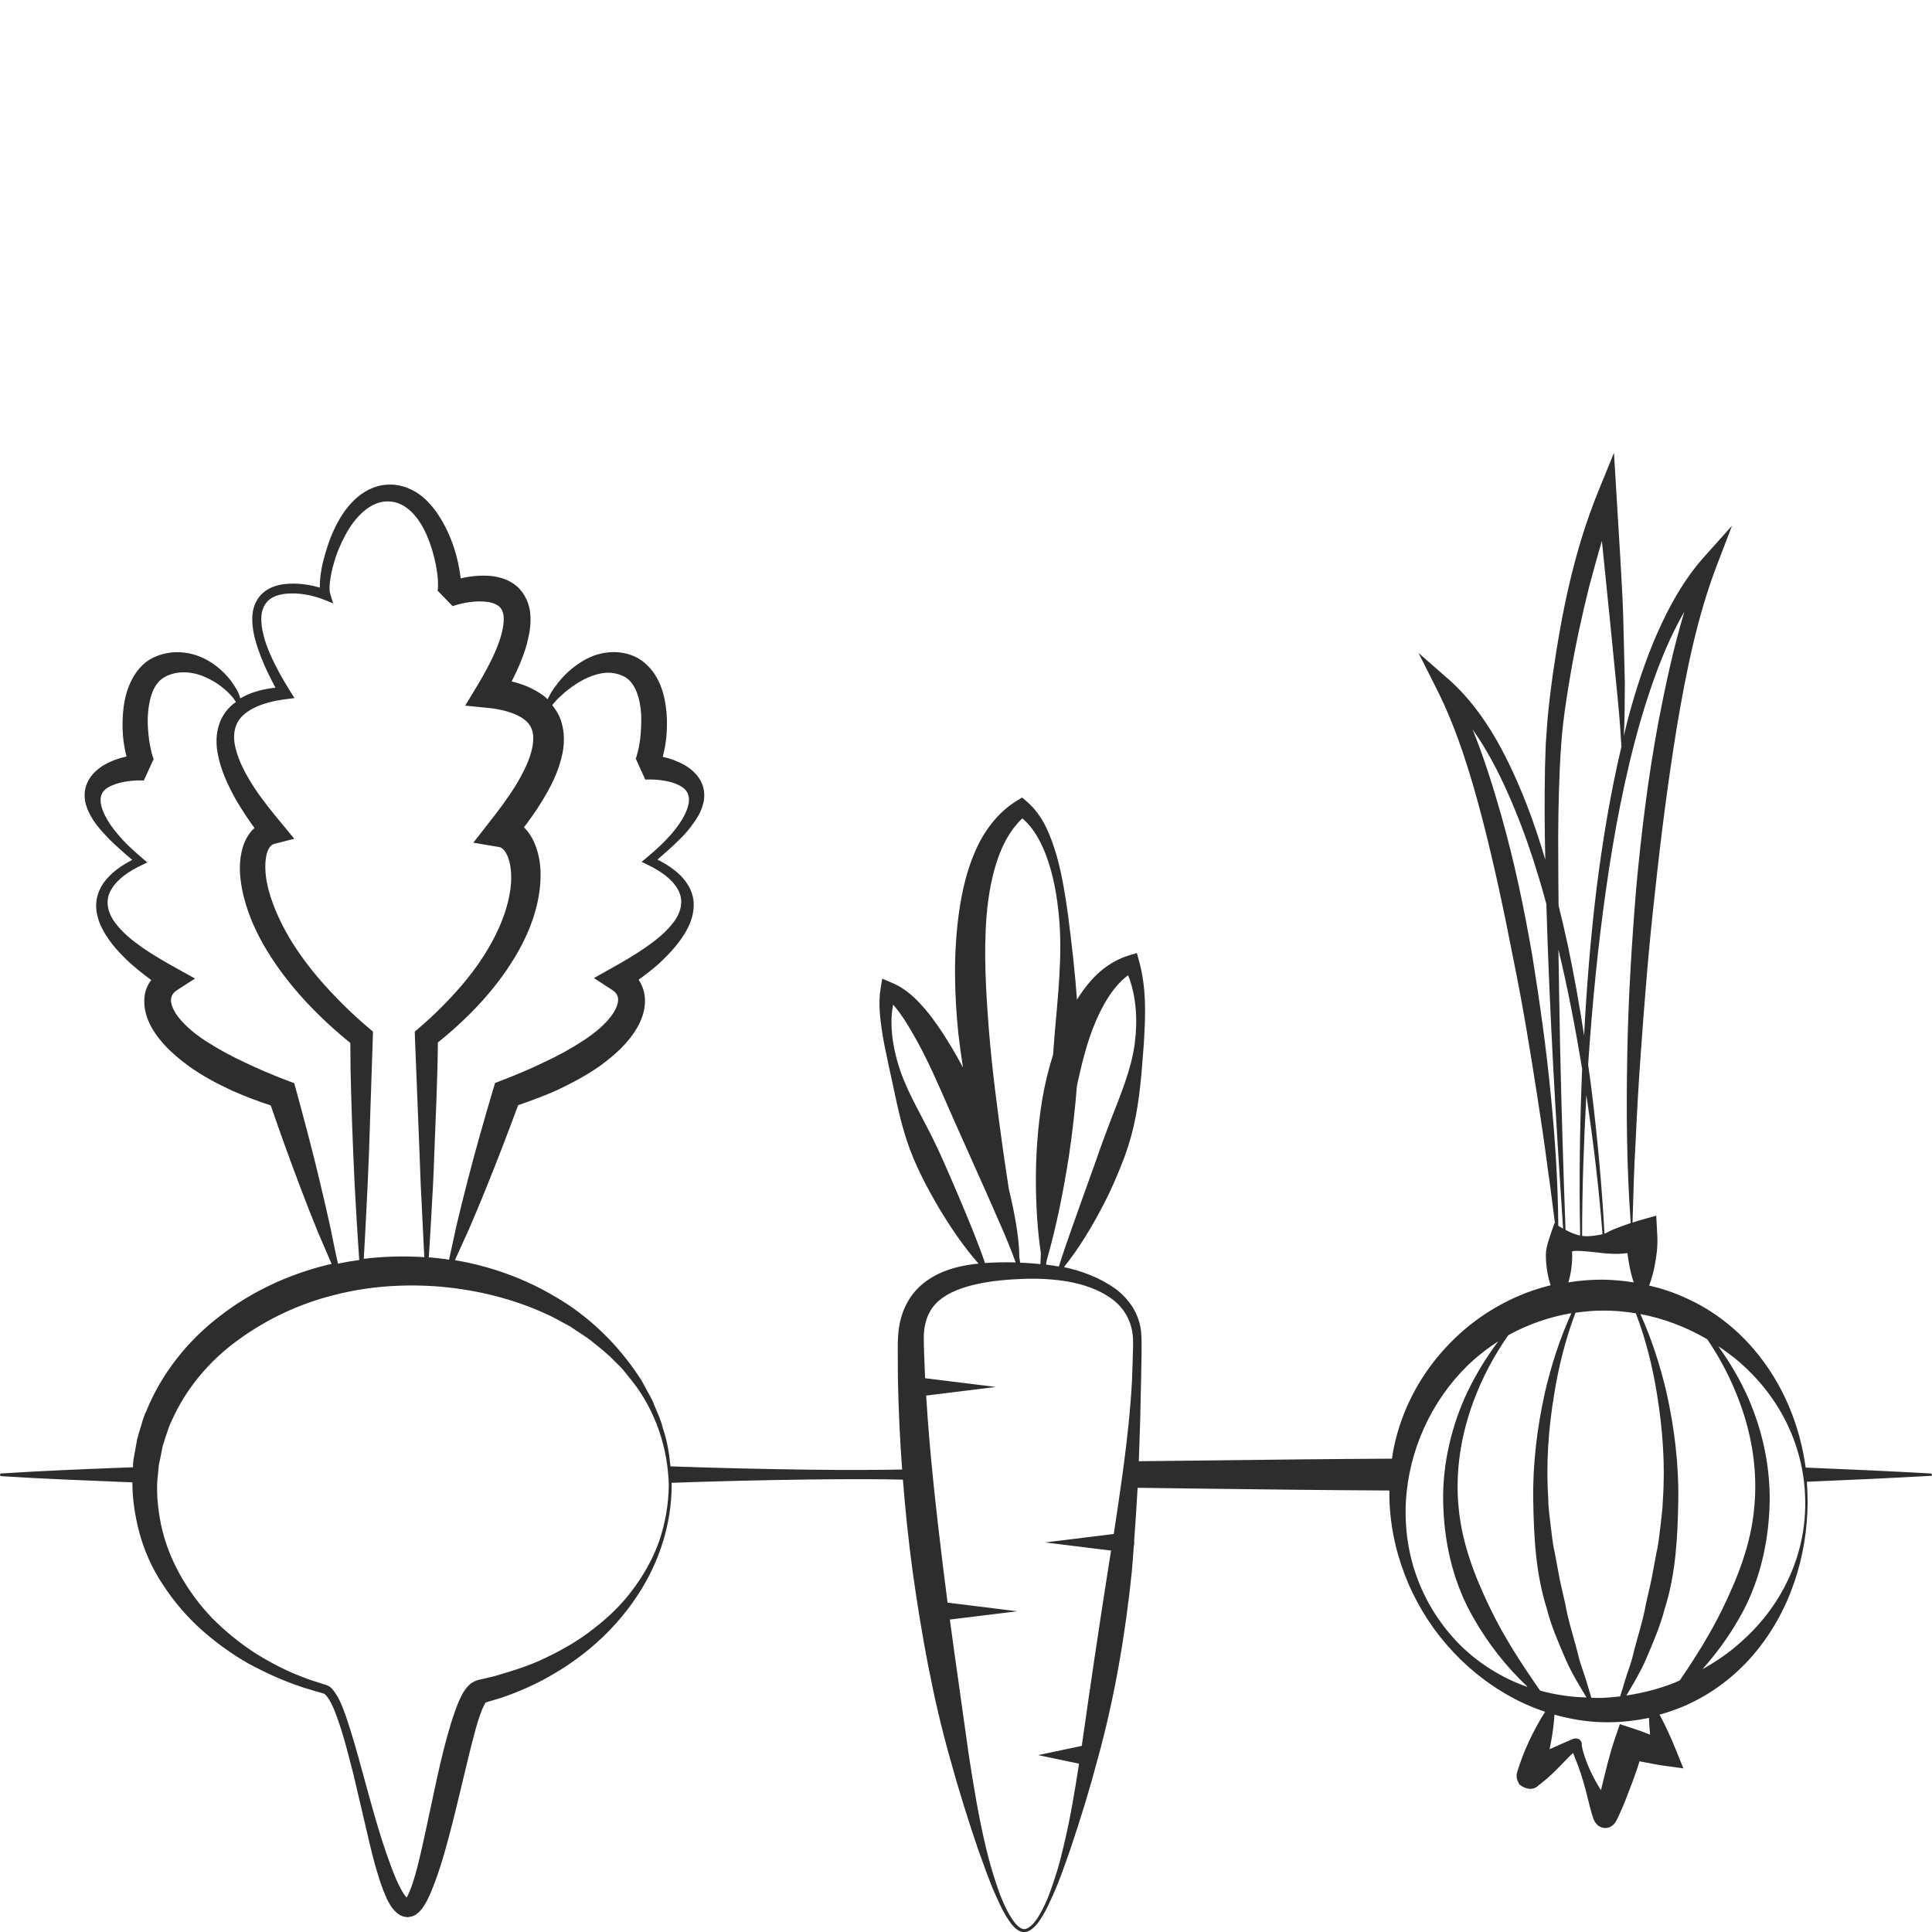 <?xml version="1.0" encoding="utf-8"?>
<!-- Generator: Adobe Illustrator 24.1.2, SVG Export Plug-In . SVG Version: 6.00 Build 0)  -->
<svg version="1.1" id="Layer_1" xmlns="http://www.w3.org/2000/svg" xmlns:xlink="http://www.w3.org/1999/xlink" x="0px" y="0px"
	 viewBox="0 0 128 128" style="enable-background:new 0 0 128 128;" xml:space="preserve">
<style type="text/css">
	.st0{fill:#2D2D2D;}
</style>
<g>
	<path class="st0" d="M128,97.72c0-0.05-0.04-0.1-0.09-0.1c-2.67-0.15-5.6-0.28-8.28-0.39c-0.39-2.82-1.5-5.57-3.42-7.82
		c-1.21-1.43-2.75-2.62-4.49-3.4c-0.79-0.37-1.61-0.64-2.46-0.84c0.15-0.41,0.27-0.82,0.35-1.23c0.14-0.69,0.23-1.38,0.19-2.07
		l-0.07-1.33l-1.17,0.33c-0.13,0.04-0.26,0.08-0.4,0.13c0.05-1.83,0.1-3.65,0.21-5.48c0.08-1.84,0.19-3.68,0.32-5.52
		c0.26-3.67,0.55-7.34,0.97-11c0.39-3.66,0.86-7.3,1.45-10.92c0.61-3.61,1.34-7.23,2.63-10.61l1.01-2.64l-1.87,2.09
		c-1.34,1.51-2.3,3.26-3.09,5.05c-0.79,1.8-1.39,3.66-1.9,5.53c-0.11,0.42-0.21,0.84-0.31,1.26c0.07-1.16,0.06-2.32,0.07-3.48
		l-0.1-4.16c-0.03-1.39-0.13-2.77-0.2-4.15l-0.25-4.15L106.93,30l-1.06,2.6c-1.59,3.92-2.4,7.98-2.99,12.07
		c-0.14,1.02-0.27,2.04-0.36,3.08c-0.03,0.52-0.08,1.04-0.11,1.56l-0.05,1.55c-0.04,2.04-0.03,4.07,0.02,6.09
		c-0.37-1.23-0.76-2.44-1.23-3.64c-0.59-1.51-1.26-3-2.08-4.42c-0.83-1.41-1.82-2.76-3.09-3.88l-2-1.75l1.21,2.4
		c1.37,2.72,2.27,5.72,3.05,8.71c0.77,3.01,1.42,6.05,2.01,9.11c0.63,3.05,1.13,6.13,1.61,9.22c0.24,1.54,0.47,3.09,0.67,4.64
		c0.18,1.23,0.33,2.47,0.49,3.71l-0.03-0.02l-0.28,0.81c-0.12,0.36-0.24,0.72-0.28,1.07c-0.03,0.36,0,0.72,0.04,1.07
		c0.05,0.36,0.12,0.72,0.23,1.07c0.01,0.03,0.03,0.07,0.04,0.1c-0.75,0.18-1.49,0.43-2.2,0.74c-1.76,0.77-3.35,1.89-4.65,3.28
		c-1.31,1.38-2.34,3.03-2.99,4.8c-0.32,0.87-0.55,1.76-0.68,2.67c-3.87,0.02-8.48,0.07-12.26,0.12c-1.29,0.01-3.11,0.03-4.51,0.05
		c0.07-1.8,0.12-3.6,0.15-5.4l0.03-1.58c0-0.53,0.02-1.04-0.03-1.61c-0.06-0.56-0.25-1.11-0.55-1.6c-0.3-0.48-0.7-0.9-1.14-1.23
		c-1.04-0.74-2.21-1.18-3.42-1.44c1.04-1.3,1.88-2.72,2.64-4.18c0.42-0.81,0.79-1.65,1.13-2.5c0.35-0.85,0.63-1.72,0.84-2.62
		c0.42-1.8,0.54-3.66,0.68-5.48c0.11-1.82,0.2-3.68-0.33-5.56l-0.13-0.47l-0.56,0.17c-0.98,0.3-1.85,0.93-2.5,1.68
		c-0.34,0.39-0.64,0.81-0.91,1.24c-0.13-1.87-0.35-3.74-0.59-5.6c-0.18-1.32-0.39-2.63-0.75-3.93c-0.39-1.27-0.85-2.64-2.03-3.64
		l-0.26-0.22l-0.35,0.21c-1.25,0.76-2.16,1.99-2.73,3.28c-0.58,1.3-0.89,2.66-1.09,4.02c-0.39,2.72-0.33,5.43-0.06,8.1
		c0.09,0.76,0.19,1.52,0.31,2.28c-0.3-0.57-0.62-1.13-0.96-1.68c-0.46-0.75-0.95-1.48-1.53-2.17c-0.59-0.68-1.23-1.35-2.22-1.77
		l-0.64-0.27l-0.1,0.61c-0.16,0.93-0.06,1.81,0.05,2.65c0.12,0.85,0.3,1.67,0.48,2.5c0.37,1.64,0.66,3.33,1.19,4.94
		c0.53,1.61,1.32,3.1,2.17,4.55c0.77,1.27,1.6,2.5,2.59,3.63c-0.1,0.01-0.21,0.02-0.31,0.03c-1.09,0.14-2.24,0.44-3.24,1.19
		c-0.5,0.38-0.93,0.88-1.22,1.45c-0.3,0.57-0.46,1.19-0.53,1.79c-0.07,0.63-0.05,1.13-0.05,1.66l0.01,1.59
		c0.04,1.98,0.13,3.96,0.28,5.93c-1.54,0.03-3.66,0.04-6.12,0.01c-2.65-0.03-6.56-0.12-9.23-0.22c-0.08-0.85-0.22-1.7-0.5-2.51
		c-0.14-0.62-0.44-1.19-0.67-1.79c-0.13-0.29-0.3-0.56-0.45-0.84c-0.15-0.28-0.29-0.57-0.48-0.83c-1.41-2.13-3.3-3.98-5.55-5.28
		c-2.02-1.2-4.29-2.02-6.63-2.41c0.31-0.68,0.61-1.36,0.92-2.03c0.41-0.96,0.82-1.92,1.2-2.88c0.72-1.77,1.4-3.56,2.07-5.36
		c0.87-0.3,1.74-0.62,2.59-1c0.98-0.47,1.96-0.98,2.87-1.63c0.9-0.67,1.8-1.42,2.45-2.55c0.31-0.56,0.57-1.26,0.47-2.08
		c-0.05-0.37-0.19-0.74-0.4-1.05c0.47-0.34,0.92-0.69,1.36-1.08c0.7-0.66,1.39-1.38,1.87-2.29c0.24-0.46,0.41-0.98,0.42-1.54
		c0.02-0.55-0.18-1.1-0.48-1.52c-0.29-0.43-0.68-0.76-1.07-1.03c-0.27-0.19-0.56-0.35-0.85-0.5c0.51-0.44,1.02-0.89,1.5-1.37
		c0.3-0.3,0.58-0.61,0.83-0.97c0.26-0.34,0.5-0.73,0.65-1.2c0.16-0.46,0.18-1.06-0.07-1.58c-0.25-0.52-0.67-0.88-1.09-1.13
		c-0.48-0.27-0.97-0.45-1.47-0.56c0.08-0.32,0.15-0.63,0.19-0.94c0.1-0.66,0.11-1.33,0.06-2c-0.07-0.67-0.19-1.36-0.51-2.04
		c-0.31-0.66-0.85-1.32-1.59-1.66c-0.72-0.33-1.5-0.36-2.2-0.21c-0.71,0.15-1.31,0.5-1.83,0.9c-0.53,0.4-0.96,0.89-1.33,1.41
		c-0.16,0.23-0.3,0.48-0.42,0.73c-0.11-0.1-0.21-0.2-0.33-0.28c-0.67-0.48-1.37-0.74-2.05-0.9c0.22-0.45,0.44-0.9,0.63-1.38
		c0.18-0.46,0.35-0.94,0.46-1.46c0.12-0.51,0.2-1.06,0.14-1.67c-0.05-0.6-0.34-1.32-0.88-1.79c-0.54-0.47-1.18-0.63-1.73-0.69
		c-0.72-0.06-1.37,0.01-2,0.16c0-0.03,0-0.06-0.01-0.08c-0.05-0.4-0.12-0.78-0.21-1.16c-0.18-0.75-0.44-1.48-0.8-2.18
		c-0.36-0.69-0.8-1.37-1.43-1.92c-0.62-0.55-1.5-0.92-2.36-0.87c-0.87,0.02-1.67,0.46-2.24,1.02c-0.58,0.56-0.99,1.22-1.31,1.9
		c-0.33,0.68-0.55,1.4-0.74,2.12c-0.09,0.36-0.16,0.73-0.2,1.11c-0.02,0.19-0.03,0.38-0.03,0.58c0,0.03,0,0.06,0,0.09
		c-0.76-0.22-1.55-0.32-2.36-0.23c-0.49,0.06-1,0.22-1.42,0.59c-0.41,0.36-0.64,0.91-0.68,1.41c-0.09,1.03,0.24,1.96,0.57,2.85
		c0.27,0.69,0.6,1.36,0.95,2.01c-0.79,0.09-1.59,0.27-2.33,0.71c-0.11-0.45-0.39-0.84-0.65-1.21c-0.39-0.48-0.85-0.92-1.41-1.25
		c-1.1-0.67-2.62-0.88-3.95-0.11c-0.66,0.41-1.09,1.07-1.35,1.71c-0.27,0.64-0.37,1.3-0.42,1.95c-0.04,0.65-0.03,1.28,0.07,1.92
		c0.04,0.28,0.1,0.56,0.17,0.84c-0.5,0.11-0.99,0.28-1.48,0.56c-0.42,0.25-0.85,0.61-1.1,1.14c-0.26,0.53-0.23,1.15-0.07,1.61
		c0.33,0.94,0.93,1.56,1.51,2.17c0.49,0.48,1,0.93,1.52,1.37c-0.71,0.37-1.4,0.83-1.91,1.54c-0.29,0.42-0.49,0.97-0.48,1.52
		c0.01,0.55,0.18,1.07,0.42,1.53c0.48,0.91,1.16,1.63,1.87,2.28c0.44,0.39,0.9,0.75,1.36,1.09C9.77,65.26,9.62,65.62,9.58,66
		c-0.1,0.81,0.16,1.51,0.46,2.07c0.65,1.12,1.55,1.88,2.45,2.55c0.91,0.66,1.89,1.17,2.87,1.63c0.85,0.38,1.71,0.7,2.58,0.99
		c0.63,1.84,1.29,3.67,1.98,5.48c0.37,0.99,0.76,1.97,1.16,2.95c0.3,0.69,0.59,1.38,0.89,2.07c-0.11,0.02-0.21,0.04-0.32,0.07
		c-2.55,0.63-4.99,1.76-7.09,3.39c-2.11,1.61-3.84,3.77-4.86,6.27c-0.15,0.3-0.25,0.63-0.34,0.95c-0.09,0.32-0.2,0.64-0.28,0.97
		l-0.18,1c-0.03,0.17-0.06,0.33-0.08,0.5l-0.01,0.32c-2.73,0.1-6.12,0.24-8.72,0.41C0.04,97.62,0,97.66,0,97.7
		c0,0.05,0.04,0.1,0.09,0.1c2.59,0.17,5.95,0.3,8.68,0.41c0,1.07,0.16,2.14,0.42,3.17c0.33,1.29,0.88,2.53,1.61,3.62
		c0.72,1.1,1.57,2.1,2.54,2.97c0.97,0.86,2.02,1.62,3.13,2.25c1.13,0.61,2.29,1.14,3.5,1.54c0.3,0.11,0.61,0.18,0.91,0.28l0.46,0.13
		l0.11,0.03c0.01,0.01,0.02,0.02,0.04,0.03c0.02-0.01,0.07,0.06,0.11,0.09c0.33,0.38,0.57,1,0.77,1.57c0.42,1.16,0.71,2.39,1.03,3.6
		l0.86,3.67c0.28,1.23,0.57,2.46,0.99,3.69c0.11,0.31,0.23,0.62,0.37,0.93c0.16,0.31,0.31,0.64,0.69,0.97
		c0.13,0.08,0.21,0.17,0.41,0.22c0.09,0.02,0.18,0.04,0.28,0.05c0.1-0.01,0.21-0.03,0.32-0.06c0.21-0.07,0.28-0.16,0.42-0.26
		c0.08-0.08,0.16-0.17,0.23-0.26c0.24-0.33,0.39-0.65,0.53-0.96c0.53-1.24,0.88-2.45,1.21-3.68c0.66-2.44,1.17-4.92,1.81-7.27
		c0.16-0.57,0.35-1.17,0.57-1.59c0.04-0.07,0.07-0.12,0.08-0.14l0.12-0.04l0.93-0.28c1.23-0.42,2.42-0.95,3.53-1.62
		c2.23-1.31,4.17-3.11,5.55-5.26c1.4-2.14,2.19-4.66,2.2-7.19c0-0.06-0.01-0.11-0.01-0.17c2.66-0.1,6.53-0.19,9.16-0.22
		c2.5-0.03,4.61-0.03,6.17,0.01c0.16,2.03,0.37,4.05,0.64,6.06c0.59,4.18,1.33,8.34,2.48,12.41c0.56,2.04,1.19,4.05,1.87,6.05
		c0.36,0.99,0.7,1.99,1.13,2.96c0.22,0.48,0.43,0.97,0.7,1.42c0.14,0.23,0.29,0.45,0.47,0.66c0.18,0.19,0.41,0.41,0.73,0.42
		c0.32-0.01,0.55-0.21,0.74-0.4c0.19-0.2,0.34-0.42,0.48-0.65c0.28-0.46,0.49-0.94,0.71-1.42c0.43-0.96,0.77-1.96,1.12-2.96
		c0.68-2,1.3-4.02,1.84-6.06c1.12-4.07,1.83-8.24,2.26-12.43c0.05-0.57,0.09-1.14,0.13-1.7c0.03-0.08,0.04-0.17,0.02-0.27
		c0,0,0-0.01,0-0.01c0.09-1.18,0.16-2.36,0.23-3.54c1.41,0.02,3.27,0.04,4.59,0.06c3.73,0.05,8.26,0.1,12.09,0.12
		c0,0.27,0,0.54,0.01,0.81c0.18,3.73,1.74,7.27,4.25,9.92c1.25,1.33,2.75,2.45,4.41,3.26c0.53,0.26,1.08,0.48,1.65,0.67
		c-0.31,0.48-0.58,0.97-0.83,1.46c-0.37,0.72-0.67,1.45-0.93,2.24l-0.05,0.16l-0.03,0.09l-0.02,0.06l-0.01,0.05l-0.01,0.03
		l-0.01,0.09l0,0.05c-0.01,0.15,0.05,0.36,0.15,0.5c-0.14,0,0.65,0.67,1.22,0.22c0.22-0.19,0.06-0.05,0.1-0.09l-0.04,0.03l0.01-0.01
		l0.05-0.04l0.11-0.08c0.15-0.12,0.3-0.24,0.45-0.37c0.3-0.26,0.58-0.54,0.86-0.83c0.28-0.28,0.55-0.58,0.83-0.83l0.09,0.23
		c0.31,0.74,0.56,1.5,0.76,2.29l0.3,1.19c0.06,0.2,0.11,0.4,0.19,0.62c0.02,0.06,0.04,0.11,0.08,0.18c0.02,0.03,0.04,0.08,0.08,0.13
		c0.04,0.04,0.04,0.06,0.14,0.15c0.01,0.01,0.18,0.15,0.38,0.17c0.1,0.02,0.22,0.01,0.33-0.02c0.1-0.02,0.24-0.12,0.22-0.11
		c0.03-0.02,0.06-0.05,0.09-0.07c0.06-0.05,0.11-0.11,0.15-0.18l0.02-0.04l0.05-0.08l0.05-0.1l0.08-0.16
		c0.36-0.77,0.63-1.51,0.92-2.27c0.17-0.45,0.33-0.91,0.47-1.38c0.07,0.01,0.13,0.03,0.2,0.04c0.4,0.07,0.8,0.16,1.2,0.22l1.51,0.21
		l-0.49-1.21c-0.32-0.79-0.67-1.58-1.09-2.35c0.58-0.16,1.15-0.36,1.7-0.6c1.74-0.76,3.28-1.93,4.5-3.35
		c2.45-2.86,3.59-6.54,3.61-10.13c0-0.45-0.02-0.9-0.05-1.35c2.64-0.11,5.53-0.24,8.16-0.39C127.96,97.8,128,97.77,128,97.72z
		 M37.27,49.89c0.12-0.62,0.14-1.33-0.07-2.04c-0.12-0.41-0.34-0.8-0.61-1.13c0-0.01,0.01-0.01,0.01-0.02
		c0.18-0.23,0.38-0.44,0.6-0.63c0.42-0.4,0.9-0.73,1.38-1c0.49-0.26,1-0.44,1.49-0.49c0.49-0.05,0.96,0.07,1.33,0.27
		c0.7,0.4,1.02,1.43,1.08,2.5c0.02,0.54-0.01,1.09-0.07,1.64c-0.04,0.27-0.08,0.54-0.15,0.79c-0.03,0.12-0.06,0.25-0.09,0.35
		c-0.02,0.1-0.09,0.21-0.04,0.15l0.62,1.37c0.66-0.03,1.43,0.04,2.03,0.28c0.62,0.25,0.94,0.6,0.85,1.27
		c-0.11,0.66-0.56,1.35-1.06,1.95c-0.51,0.61-1.1,1.15-1.71,1.66l-0.35,0.29l0.41,0.2c0.79,0.38,1.56,0.89,1.97,1.59
		c0.42,0.7,0.26,1.49-0.22,2.15c-0.48,0.66-1.16,1.22-1.87,1.71c-0.72,0.5-1.48,0.95-2.26,1.38l-1.19,0.67l1.23,0.8
		c0.25,0.17,0.36,0.36,0.37,0.59c0.02,0.24-0.1,0.58-0.31,0.92c-0.44,0.68-1.18,1.3-1.99,1.83c-0.81,0.53-1.68,1.01-2.59,1.43
		c-0.9,0.44-1.84,0.83-2.79,1.2l-0.47,0.18l-0.13,0.43c-0.59,1.99-1.16,3.99-1.68,6c-0.26,1.01-0.51,2.02-0.75,3.03
		c-0.16,0.75-0.33,1.5-0.49,2.25c-0.11-0.02-0.21-0.04-0.32-0.05c-0.34-0.05-0.68-0.08-1.02-0.11c0.06-0.95,0.12-1.91,0.17-2.86
		c0.08-1.3,0.15-2.61,0.19-3.92c0.09-2.48,0.22-4.95,0.24-7.45c2.1-1.7,4.03-3.7,5.4-6.17c0.71-1.29,1.24-2.72,1.38-4.29
		c0.06-0.79,0.03-1.61-0.26-2.45c-0.15-0.42-0.36-0.85-0.71-1.24c-0.03-0.04-0.07-0.07-0.11-0.1c0.41-0.55,0.82-1.11,1.18-1.71
		C36.48,52.15,37.02,51.13,37.27,49.89z M16.22,47.29c0.68-0.56,1.68-0.83,2.67-0.96l0.62-0.08l-0.32-0.51
		c-0.48-0.77-0.93-1.57-1.29-2.4c-0.18-0.41-0.34-0.83-0.44-1.26c-0.11-0.43-0.17-0.86-0.14-1.27c0.03-0.41,0.19-0.78,0.47-1.04
		c0.29-0.25,0.69-0.38,1.11-0.43c0.84-0.09,1.76,0.07,2.56,0.39l0.61,0.24l-0.2-0.66c-0.06-0.19-0.04-0.59,0.01-0.91
		c0.05-0.34,0.12-0.68,0.22-1.02c0.18-0.67,0.45-1.32,0.78-1.93c0.63-1.19,1.67-2.27,2.85-2.23c1.18,0.01,2.06,1.09,2.57,2.3
		c0.26,0.61,0.45,1.26,0.58,1.92c0.06,0.33,0.11,0.66,0.13,0.98c0.01,0.16,0.01,0.32,0.01,0.46c0,0.13-0.04,0.29-0.03,0.25l1,1.03
		c0.73-0.26,1.62-0.38,2.32-0.28c0.35,0.05,0.64,0.18,0.79,0.33c0.15,0.15,0.24,0.34,0.27,0.66c0.02,0.31-0.03,0.69-0.13,1.08
		c-0.1,0.39-0.24,0.78-0.41,1.18c-0.34,0.79-0.77,1.57-1.23,2.33l-0.78,1.29l1.51,0.15c0.93,0.09,1.86,0.34,2.42,0.78
		c0.28,0.22,0.44,0.46,0.52,0.76c0.08,0.3,0.08,0.66,0,1.07c-0.16,0.82-0.6,1.69-1.1,2.52c-0.51,0.83-1.12,1.64-1.74,2.43
		l-1.07,1.37l1.72,0.29c0.07,0.01,0.16,0.05,0.28,0.17c0.11,0.12,0.23,0.31,0.31,0.54c0.17,0.46,0.22,1.05,0.19,1.64
		c-0.08,1.19-0.49,2.42-1.07,3.56c-0.58,1.15-1.33,2.23-2.19,3.24c-0.86,1-1.8,1.95-2.82,2.82l-0.3,0.26l0.01,0.37l0.31,7.81
		c0.04,1.3,0.1,2.61,0.17,3.91c0.05,0.95,0.09,1.9,0.14,2.85c-1.33-0.09-2.68-0.05-4.01,0.11c0.06-0.99,0.11-1.97,0.16-2.96
		c0.07-1.3,0.13-2.61,0.18-3.91l0.26-7.81l0.01-0.37l-0.29-0.25c-1.04-0.88-2-1.82-2.9-2.82c-0.9-1-1.71-2.07-2.38-3.2
		c-0.66-1.14-1.2-2.35-1.45-3.57c-0.12-0.61-0.15-1.22-0.06-1.74c0.04-0.26,0.13-0.49,0.23-0.63c0.11-0.14,0.19-0.2,0.31-0.23
		l1.33-0.34l-0.81-0.98c-0.65-0.78-1.29-1.57-1.84-2.4c-0.54-0.83-1.02-1.71-1.24-2.61C15.38,48.68,15.53,47.84,16.22,47.29z
		 M21.91,81.42c-0.23-1.03-0.46-2.07-0.71-3.09c-0.49-2.06-1.03-4.1-1.59-6.14l-0.12-0.43l-0.48-0.18
		c-0.95-0.36-1.89-0.76-2.79-1.19c-0.91-0.42-1.78-0.9-2.59-1.42c-0.8-0.52-1.54-1.15-1.99-1.83c-0.21-0.34-0.33-0.68-0.31-0.92
		c0.02-0.24,0.12-0.43,0.37-0.6l1.22-0.79l-1.19-0.66c-0.78-0.43-1.55-0.88-2.27-1.37c-0.71-0.5-1.4-1.05-1.87-1.72
		c-0.48-0.66-0.64-1.47-0.21-2.16c0.41-0.7,1.19-1.21,1.98-1.59l0.4-0.19l-0.34-0.29c-0.61-0.52-1.2-1.06-1.7-1.68
		c-0.25-0.3-0.48-0.62-0.66-0.95c-0.19-0.33-0.33-0.67-0.38-0.99c-0.09-0.66,0.22-0.99,0.83-1.23c0.59-0.23,1.36-0.32,2.02-0.29
		l0.64-1.4c0.06,0.07-0.01-0.04-0.03-0.13c-0.04-0.09-0.07-0.21-0.1-0.33c-0.06-0.24-0.11-0.5-0.15-0.75
		c-0.07-0.52-0.12-1.05-0.1-1.57c0.04-1.03,0.29-2.06,0.92-2.54c0.29-0.23,0.78-0.41,1.24-0.44c0.47-0.03,0.97,0.04,1.46,0.23
		c0.48,0.19,0.96,0.46,1.38,0.81c0.21,0.17,0.41,0.36,0.59,0.57c0.09,0.11,0.18,0.23,0.25,0.35c0,0-0.01,0.01-0.01,0.01
		c-0.5,0.34-0.92,0.88-1.11,1.5c-0.2,0.61-0.2,1.25-0.1,1.83c0.2,1.16,0.69,2.17,1.22,3.13c0.38,0.65,0.79,1.27,1.23,1.88
		c-0.12,0.1-0.22,0.21-0.3,0.32c-0.31,0.42-0.47,0.86-0.56,1.28c-0.18,0.85-0.11,1.65,0.03,2.41c0.29,1.51,0.91,2.88,1.67,4.13
		c1.46,2.39,3.4,4.38,5.51,6.1c0,1.19,0.02,2.37,0.06,3.55c0.04,1.31,0.08,2.61,0.14,3.92c0.05,1.31,0.12,2.61,0.2,3.92
		c0.06,1,0.12,2,0.19,2.99c-0.47,0.06-0.94,0.14-1.41,0.24C22.21,82.92,22.06,82.17,21.91,81.42z M43.68,102.08
		c-0.41,1.17-1.03,2.27-1.77,3.25c-0.73,0.99-1.63,1.85-2.6,2.59c-0.96,0.76-2.02,1.37-3.11,1.89c-1.09,0.54-2.25,0.89-3.4,1.23
		l-0.88,0.21l-0.22,0.05c-0.03,0.01-0.01,0-0.08,0.02c-0.06,0.02-0.11,0.04-0.17,0.07c-0.1,0.05-0.24,0.12-0.28,0.17
		c-0.26,0.22-0.37,0.41-0.49,0.59c-0.38,0.69-0.56,1.3-0.77,1.92c-0.76,2.48-1.2,4.94-1.74,7.38c-0.27,1.21-0.52,2.44-0.91,3.55
		c-0.1,0.27-0.21,0.53-0.32,0.72c0,0,0,0,0,0c-0.1-0.11-0.21-0.27-0.31-0.44c-0.14-0.25-0.27-0.51-0.39-0.79
		c-0.94-2.26-1.57-4.72-2.24-7.14c-0.33-1.22-0.67-2.43-1.08-3.64c-0.23-0.6-0.41-1.2-0.89-1.79c-0.08-0.07-0.13-0.15-0.25-0.21
		c-0.06-0.03-0.12-0.06-0.17-0.08l-0.11-0.03l-0.44-0.14c-0.29-0.1-0.59-0.18-0.87-0.3c-1.16-0.42-2.25-0.99-3.29-1.64
		c-1.03-0.67-1.97-1.44-2.83-2.3c-1.67-1.75-2.91-3.89-3.4-6.2c-0.23-1.15-0.35-2.33-0.19-3.49l0.04-0.44
		c0.02-0.14,0.06-0.29,0.09-0.43l0.17-0.86c0.08-0.28,0.18-0.55,0.27-0.83c0.09-0.28,0.18-0.55,0.31-0.81
		c0.94-2.13,2.49-3.99,4.4-5.37c1.9-1.39,4.08-2.42,6.38-2.99c2.3-0.6,4.72-0.75,7.1-0.55c2.38,0.22,4.74,0.79,6.94,1.8
		c0.55,0.24,1.07,0.56,1.61,0.84c0.49,0.35,1.03,0.65,1.5,1.04c0.47,0.38,0.96,0.76,1.38,1.2c0.21,0.22,0.45,0.42,0.64,0.66
		l0.58,0.72c1.53,1.94,2.36,4.41,2.42,6.9C44.29,99.66,44.08,100.9,43.68,102.08z M70.83,76.52c0.22-1.52,0.4-3.05,0.52-4.59
		c0.28-1.28,0.58-2.54,1.03-3.73c0.3-0.79,0.67-1.55,1.11-2.22c0.35-0.53,0.76-1,1.25-1.37c0.55,1.38,0.64,3,0.44,4.53
		c-0.24,1.77-0.96,3.43-1.59,5.07c-0.31,0.83-0.63,1.65-0.91,2.49l-0.9,2.51c-0.55,1.55-1.12,3.1-1.63,4.7
		c-0.28-0.05-0.57-0.09-0.85-0.13c0.02-0.08,0.03-0.17,0.04-0.25C70,81.23,70.46,78.89,70.83,76.52z M65.37,60.59
		c0.11-1.26,0.33-2.5,0.72-3.65c0.35-1.03,0.87-1.99,1.64-2.72c0.77,0.64,1.31,1.66,1.67,2.71c0.42,1.21,0.64,2.51,0.76,3.8
		c0.24,2.6-0.07,5.22-0.29,7.82c-0.04,0.44-0.06,0.88-0.1,1.32c-0.31,0.98-0.55,1.98-0.72,2.98c-0.3,1.83-0.43,3.67-0.42,5.5
		c0.01,1.57,0.1,3.13,0.33,4.69c-0.01,0.24-0.02,0.48-0.03,0.71c-0.4-0.04-0.8-0.07-1.19-0.09c-0.05,0-0.1,0-0.15,0
		c-0.02-0.13-0.04-0.25-0.06-0.38c0-0.72-0.09-1.42-0.2-2.11c-0.13-0.8-0.3-1.6-0.49-2.38c-0.14-0.92-0.28-1.84-0.41-2.76
		c-0.36-2.59-0.7-5.18-0.91-7.76C65.32,65.7,65.16,63.11,65.37,60.59z M63.58,79.42c-0.65-1.52-1.28-3.03-2.03-4.49
		c-0.74-1.46-1.6-2.9-2.06-4.48c-0.23-0.79-0.39-1.6-0.42-2.4c-0.03-0.5,0.01-1.01,0.1-1.49c0.33,0.36,0.63,0.81,0.91,1.25
		c0.42,0.68,0.82,1.4,1.19,2.14c0.74,1.48,1.38,3.03,2.06,4.55l2.06,4.61c0.65,1.5,1.35,2.99,1.9,4.53
		c-0.67-0.02-1.34-0.01-2.03,0.04C64.76,82.22,64.17,80.82,63.58,79.42z M75.05,89.87L75,91.43c-0.11,2.09-0.35,4.17-0.63,6.24
		c-0.18,1.32-0.38,2.64-0.58,3.96l-4.55,0.56l4.37,0.54c-0.06,0.38-0.12,0.76-0.18,1.14c-0.62,3.93-1.2,7.86-1.76,11.8l-2.89,0.61
		l2.71,0.57c-0.29,1.87-0.6,3.74-1.05,5.58c-0.23,1.02-0.54,2.02-0.9,3c-0.18,0.49-0.4,0.96-0.66,1.41
		c-0.13,0.22-0.27,0.44-0.44,0.62c-0.17,0.18-0.37,0.34-0.59,0.35c-0.21-0.01-0.41-0.18-0.57-0.37c-0.16-0.19-0.3-0.41-0.43-0.63
		c-0.25-0.45-0.46-0.93-0.64-1.41c-0.35-0.98-0.65-1.98-0.89-3c-0.49-2.03-0.82-4.1-1.14-6.16c-0.41-2.98-0.85-5.96-1.25-8.94
		l4.47-0.55l-4.62-0.57c-0.1-0.78-0.2-1.57-0.3-2.35c-0.46-3.78-0.89-7.57-1.12-11.37l4.62-0.57l-4.69-0.58l-0.06-1.47
		c-0.01-0.51-0.04-1.07-0.02-1.48c0.05-0.89,0.37-1.66,1.01-2.2c0.65-0.55,1.56-0.88,2.52-1.09c0.96-0.21,1.98-0.3,3.01-0.34
		c1.01-0.04,2.03,0.01,3.02,0.18c0.99,0.18,1.96,0.5,2.77,1.06c0.82,0.54,1.37,1.41,1.49,2.38C75.1,88.81,75.06,89.35,75.05,89.87z
		 M109.78,92.37c0.38,2.32,0.55,4.67,0.39,7c-0.01,0.58-0.1,1.16-0.16,1.74c-0.08,0.58-0.12,1.16-0.26,1.73l-0.32,1.71
		c-0.11,0.57-0.26,1.13-0.38,1.7c-0.2,1.15-0.58,2.25-0.86,3.4c-0.13,0.58-0.36,1.12-0.53,1.69c-0.1,0.35-0.21,0.7-0.32,1.05
		c-0.39,0.05-0.79,0.08-1.19,0.1c-0.24,0.01-0.48,0-0.72-0.01c-0.11-0.38-0.23-0.76-0.34-1.14c-0.17-0.57-0.4-1.11-0.53-1.69
		c-0.28-1.14-0.66-2.24-0.86-3.4c-0.12-0.57-0.27-1.13-0.38-1.7l-0.32-1.71c-0.14-0.57-0.18-1.15-0.26-1.73
		c-0.06-0.58-0.16-1.16-0.16-1.74c-0.16-2.33,0-4.69,0.39-7c0.29-1.83,0.75-3.65,1.41-5.4c0.59-0.08,1.18-0.14,1.77-0.14
		c0.75-0.01,1.49,0.06,2.23,0.18C109.04,88.74,109.49,90.55,109.78,92.37z M108.24,84.96c-0.69-0.11-1.39-0.17-2.08-0.18
		c-0.75,0-1.5,0.06-2.25,0.18c0.09-0.32,0.16-0.63,0.2-0.95c0.04-0.36,0.07-0.72,0.04-1.07c-0.02-0.19,2.09,0.09,2.09,0.09
		c0.24,0.01,0.48,0.04,0.71,0.04c0.24,0.01,0.47-0.01,0.7-0.03c0.06-0.01,0.11-0.01,0.17-0.02c0.04,0.31,0.09,0.62,0.15,0.93
		C108.03,84.27,108.12,84.61,108.24,84.96z M104.69,81.86c-0.33-0.07-0.66-0.2-0.97-0.38c-0.15-4.05-0.27-8.1-0.36-12.16
		c-0.04-2.14-0.08-4.28-0.11-6.41c0.63,2.61,1.13,5.25,1.57,7.9C104.67,74.49,104.61,78.17,104.69,81.86z M104.82,81.88
		c0-3.11,0.11-6.22,0.28-9.33c0.46,3.06,0.83,6.13,1.07,9.22C106.17,81.78,105.27,81.97,104.82,81.88z M108.7,47.72
		c0.54-1.84,1.16-3.65,1.95-5.37c0.29-0.62,0.6-1.23,0.94-1.82c-0.72,2.41-1.25,4.87-1.72,7.32c-0.68,3.65-1.13,7.33-1.47,11.02
		c-0.3,3.69-0.53,7.38-0.59,11.08c-0.07,3.69-0.04,7.39,0.23,11.08c-0.26,0.09-0.52,0.18-0.78,0.28c-0.22,0.08-0.43,0.16-0.64,0.27
		c-0.11,0.05-0.21,0.11-0.32,0.16c-0.17-3.2-0.47-6.4-0.86-9.58c-0.07-0.53-0.14-1.07-0.22-1.6c0-0.02,0-0.04,0-0.05
		c0.26-3.85,0.63-7.69,1.17-11.5C106.93,55.19,107.64,51.4,108.7,47.72z M103.34,50.9c0.05-1.02,0.11-2.03,0.23-3.03
		c0.12-1,0.28-2.02,0.45-3.02c0.34-2.01,0.77-4,1.26-5.96c0.27-1.01,0.55-2.04,0.85-3.05l0.54,5.33l0.41,4.13
		c0.14,1.38,0.27,2.75,0.34,4.13c0,0,0,0.01,0.01,0.01c-0.74,3.13-1.26,6.3-1.66,9.47c-0.39,3.22-0.65,6.45-0.82,9.69
		c-0.31-2-0.66-4-1.08-5.98c-0.19-0.88-0.39-1.75-0.61-2.62c-0.01-0.99-0.02-1.98-0.02-2.97C103.22,54.98,103.25,52.94,103.34,50.9z
		 M102.75,72.6c-0.3-3.13-0.74-6.23-1.24-9.34c-0.54-3.1-1.18-6.18-2.04-9.21c-0.55-1.93-1.15-3.85-1.91-5.73
		c0.24,0.35,0.48,0.7,0.7,1.06c0.82,1.34,1.5,2.78,2.1,4.25c0.61,1.47,1.13,2.98,1.59,4.51c0.18,0.58,0.34,1.16,0.5,1.75
		c0.21,7.18,0.63,14.35,1.11,21.51c-0.06-0.03-0.11-0.06-0.17-0.1l-0.15-0.09C103.22,78.33,103.03,75.46,102.75,72.6z
		 M101.16,111.75c-1.62-0.57-3.13-1.5-4.38-2.72c-1.24-1.23-2.22-2.73-2.84-4.36c-0.63-1.63-0.88-3.39-0.8-5.12
		c0.18-3.46,1.69-6.72,4.07-9.06c0.63-0.61,1.32-1.15,2.05-1.62c-0.87,1.16-1.62,2.41-2.22,3.74c-1,2.28-1.54,4.82-1.41,7.36
		c0.1,2.53,0.74,5.09,2.02,7.27c0.96,1.68,2.16,3.2,3.55,4.51C101.18,111.75,101.17,111.75,101.16,111.75z M102.04,112.01
		c-1.22-1.75-2.37-3.51-3.27-5.37c-1.04-2.13-1.91-4.36-2.13-6.74c-0.24-2.37,0.14-4.79,0.98-7.05c0.57-1.54,1.35-3.03,2.31-4.39
		c1.3-0.72,2.72-1.21,4.18-1.46c-0.76,1.67-1.33,3.43-1.75,5.23c-0.52,2.34-0.82,4.75-0.78,7.16c0.04,2.4,0.16,4.86,0.9,7.18
		c0.29,1.18,0.79,2.29,1.26,3.39c0.38,0.87,0.88,1.69,1.37,2.5C104.07,112.44,103.04,112.28,102.04,112.01z M108.24,114.53
		l-0.92-0.3l-0.34,0.99c-0.37,1.1-0.64,2.26-0.91,3.38c-0.06-0.09-0.12-0.18-0.17-0.27c-0.41-0.69-0.75-1.41-0.98-2.17
		c-0.06-0.18-0.1-0.38-0.13-0.55c0,0.01,0,0.01,0,0.01c0,0.01-0.01,0.03,0,0.02c0.01-0.04,0.02-0.1,0-0.17
		c-0.03-0.15-0.18-0.26-0.22-0.26c-0.07-0.03-0.16-0.04-0.24-0.03l-0.06,0.01l-0.08,0.03l-0.1,0.04l-0.3,0.13l-1.13,0.5
		c0.04-0.2,0.09-0.4,0.12-0.6c0.1-0.55,0.17-1.11,0.21-1.69c1.02,0.29,2.08,0.47,3.15,0.5c1.04,0.03,2.09-0.07,3.11-0.29
		c0.01,0.38,0.04,0.75,0.07,1.12C108.97,114.78,108.61,114.65,108.24,114.53z M111.29,111.33c-0.09,0.04-0.17,0.08-0.26,0.12
		c-1.05,0.43-2.16,0.71-3.28,0.88c0.46-0.76,0.92-1.54,1.28-2.35c0.47-1.11,0.96-2.22,1.26-3.39c0.74-2.32,0.86-4.78,0.9-7.18
		c0.04-2.41-0.26-4.82-0.78-7.16c-0.42-1.78-0.98-3.53-1.73-5.19c1.55,0.29,3.04,0.86,4.43,1.67c0.88,1.29,1.6,2.69,2.13,4.13
		c0.85,2.25,1.22,4.68,0.98,7.05c-0.21,2.38-1.09,4.61-2.13,6.74C113.3,108.26,112.33,109.81,111.29,111.33z M118.45,104.69
		c-0.75,1.6-1.85,2.99-3.13,4.12c-0.78,0.7-1.63,1.28-2.53,1.78c0.91-1.02,1.73-2.14,2.42-3.35c1.28-2.19,1.91-4.74,2.02-7.27
		c0.12-2.54-0.41-5.07-1.41-7.36c-0.54-1.21-1.21-2.35-1.98-3.42c0.51,0.34,1,0.7,1.46,1.1c1.28,1.13,2.38,2.52,3.13,4.11
		c0.76,1.59,1.17,3.36,1.17,5.14C119.62,101.33,119.21,103.1,118.45,104.69z"/>
	<path class="st0" d="M104.8,115.55C104.8,115.53,104.8,115.55,104.8,115.55l0,0.05c0,0,0,0,0,0.01c0-0.02,0-0.03,0-0.04
		L104.8,115.55z"/>
</g>
</svg>
